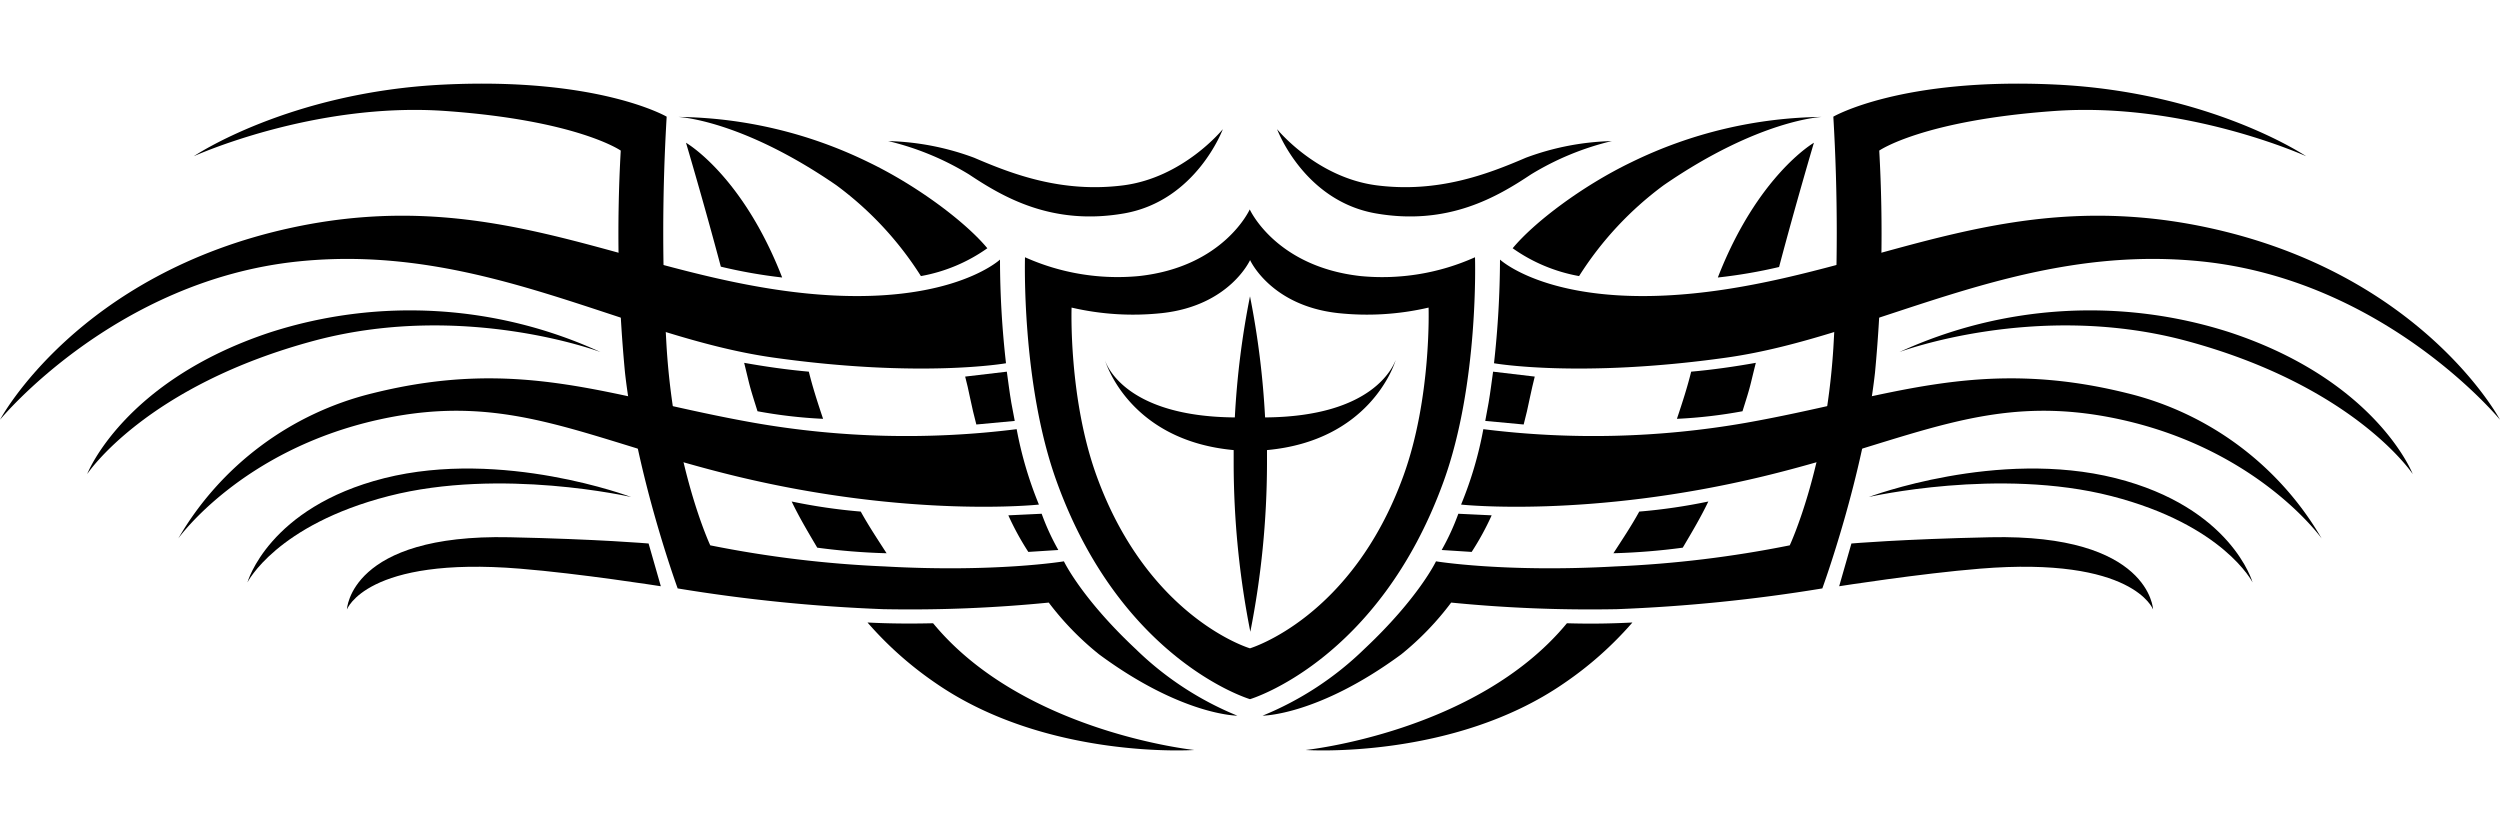 <svg id="Layer_1" data-name="Layer 1" xmlns="http://www.w3.org/2000/svg" viewBox="0 0 300 100"><path d="M150,25.1Zm27,5.77a27.15,27.15,0,0,1-13.72,2.26c-10.22-1.13-13.31-8-13.31-8s-3.09,6.9-13.32,8A27.15,27.15,0,0,1,123,30.87s-.46,15.15,3.8,26.91C134.58,79.34,150,83.9,150,83.9s15.42-4.56,23.23-26.12C177.5,46,177,30.87,177,30.87ZM168.41,57.1C162.22,74.18,150,77.79,150,77.8s-12.22-3.62-18.41-20.7c-3.38-9.32-3-20.19-3-20.19a32.52,32.52,0,0,0,10.87.66c8.1-.9,10.54-6.35,10.55-6.36h0s2.45,5.46,10.54,6.36a32.6,32.6,0,0,0,10.88-.66S171.79,47.78,168.41,57.1Z"/><path d="M167.4,43.22a.1.1,0,0,0,0,0Zm-34.81,0,0,0Zm19.22,6.87A102,102,0,0,0,150,35.56a101,101,0,0,0-1.82,14.53c-13.07-.1-15.38-6.23-15.59-6.87.24.77,3.27,9.67,15.45,10.79,0,.55,0,1.11,0,1.67a104.48,104.48,0,0,0,2,20.13,105,105,0,0,0,2-20.13c0-.56,0-1.12,0-1.67,12.17-1.12,15.2-10,15.44-10.79C167.2,43.86,164.89,50,151.81,50.09Z"/><path d="M180,31.15s7,6.56,26.74,3.62,34.89-12.44,58.14-7.47C290.68,32.82,300,50.37,300,50.37s-13.72-16.73-35.81-19-39.31,9.05-57,11.54-27.91.68-27.91.68A115.69,115.69,0,0,0,180,31.15Z"/><path d="M178,51.5a106.23,106.23,0,0,0,31.44-.75c17-3,27.8-8.07,45.89-3.55A37.14,37.14,0,0,1,278.6,64.62s-7.51-10.58-24-14.25c-15.89-3.54-24.88,2.41-43,6.79-20.92,5.05-36.27,3.39-36.27,3.39A45,45,0,0,0,178,51.5Z"/><path d="M151.51,85.88a38.14,38.14,0,0,0,12.21-8c6.51-6.11,8.6-10.52,8.6-10.52s8.22,1.36,21.55.61a135.05,135.05,0,0,0,20.9-2.53s4.3-9.16,5.23-23.63A235.37,235.37,0,0,0,220,14s8.14-4.75,26.74-3.85,30,8.6,30,8.6-14.42-6.56-30.23-5.43-21,4.75-21,4.75A177.58,177.58,0,0,1,225,44.72c-1.4,12.44-6.32,25.89-6.32,25.89a198.07,198.07,0,0,1-24.65,2.49,168.88,168.88,0,0,1-19.89-.79,34.66,34.66,0,0,1-6,6.22C158.14,85.88,151.51,85.88,151.51,85.88Z"/><path d="M189.49,33.13a40.35,40.35,0,0,1,10.16-10.91c11.51-7.92,19-8.19,19-8.19a53.38,53.38,0,0,0-22.87,5.43c-6,2.89-11.74,7.28-14.26,10.33A19.83,19.83,0,0,0,189.49,33.13Z"/><path d="M182.84,50.94c.27-1,.53-2.14.76-3.28.18-.85.37-1.67.57-2.47l-5-.59c-.17,1.19-.31,2.4-.54,3.74-.13.74-.26,1.47-.4,2.17Z"/><path d="M175,61.65A28.86,28.86,0,0,1,173,66l3.6.23A32.88,32.88,0,0,0,179,61.84Z"/><path d="M195.89,74.7A42.57,42.57,0,0,1,187.67,82c-13.33,9.2-31,8-31,8s20.44-2.12,31.25-15.08l.11-.13Q191.88,74.91,195.89,74.7Z"/><path d="M205,60.18c-.91,1.9-1.93,3.61-3.07,5.54a77.51,77.51,0,0,1-8.32.67c1.15-1.78,2.18-3.32,3.1-5A68.34,68.34,0,0,0,205,60.18Z"/><path d="M210.7,43.54c-.2.79-.38,1.53-.55,2.23-.28,1.18-.63,2.23-1.05,3.58a58.17,58.17,0,0,1-7.87.91c.7-2.09,1.26-3.83,1.71-5.66C205.52,44.37,208.11,44,210.7,43.54Z"/><path d="M206.14,33.3c4.78-12.29,11.53-16.17,11.53-16.17s-2.15,7.24-4.18,14.91A60.72,60.72,0,0,1,206.14,33.3Z"/><path d="M220.7,70.35s9.73-1.53,16.9-2.11c18.44-1.51,20.77,4.9,20.77,4.9s-.35-9.09-19.54-8.67c-10.69.23-16.66.75-16.66.75Z"/><path d="M227.92,42.25a54.77,54.77,0,0,1,39.68-2.36c17.63,5.84,21.93,17,21.93,17s-7-10.63-27.44-16.06C244.18,36.12,227.92,42.25,227.92,42.25Z"/><path d="M224.26,59.64s15.42-5.83,29.61-2.26c13.92,3.51,16.44,12.51,16.44,12.51S266.86,63,253.37,59.53,224.26,59.64,224.26,59.64Z"/><path d="M120,31.15s-7,6.56-26.75,3.62S58.37,22.33,35.11,27.3C9.32,32.82,0,50.37,0,50.37s13.72-16.73,35.81-19,39.3,9.05,57,11.54,27.91.68,27.91.68A110.75,110.75,0,0,1,120,31.15Z"/><path d="M122,51.5a106.17,106.17,0,0,1-31.43-.75c-17.05-3-27.8-8.07-45.89-3.55A37.18,37.18,0,0,0,21.39,64.62s7.52-10.58,24-14.25c15.89-3.54,24.88,2.41,43,6.79,20.93,5.05,36.28,3.39,36.28,3.39A45.73,45.73,0,0,1,122,51.5Z"/><path d="M148.48,85.88a38,38,0,0,1-12.2-8c-6.52-6.11-8.61-10.52-8.61-10.52s-8.22,1.36-21.55.61a135,135,0,0,1-20.89-2.53S80.93,56.25,80,41.78A235.37,235.37,0,0,1,80,14s-8.14-4.75-26.75-3.85-30,8.6-30,8.6,14.42-6.56,30.24-5.43,21,4.75,21,4.75A176.78,176.78,0,0,0,75,44.72c1.4,12.44,6.32,25.89,6.32,25.89a198.07,198.07,0,0,0,24.65,2.49,168.79,168.79,0,0,0,19.88-.79,34.89,34.89,0,0,0,6.05,6.22C141.86,85.88,148.48,85.88,148.48,85.88Z"/><path d="M110.51,33.13a40.35,40.35,0,0,0-10.16-10.91c-11.51-7.92-19-8.19-19-8.19a53.33,53.33,0,0,1,22.86,5.43c6,2.89,11.75,7.28,14.27,10.33A19.83,19.83,0,0,1,110.51,33.13Z"/><path d="M117.16,50.94c-.27-1-.53-2.14-.77-3.28-.17-.85-.36-1.67-.57-2.47l5-.59c.17,1.19.31,2.4.54,3.74.13.74.27,1.47.41,2.17Z"/><path d="M125,61.65A28.38,28.38,0,0,0,127,66l-3.6.23A32.88,32.88,0,0,1,121,61.84Z"/><path d="M104.1,74.7A42.87,42.87,0,0,0,112.32,82c13.34,9.2,31,8,31,8s-20.44-2.12-31.24-15.08l-.11-.13C109.41,74.85,106.79,74.84,104.1,74.7Z"/><path d="M95,60.18c.91,1.9,1.93,3.61,3.07,5.54a77.93,77.93,0,0,0,8.32.67c-1.15-1.78-2.17-3.32-3.1-5A68.34,68.34,0,0,1,95,60.18Z"/><path d="M89.3,43.54l.54,2.23c.29,1.18.64,2.23,1.06,3.58a58,58,0,0,0,7.87.91c-.7-2.09-1.26-3.83-1.71-5.66C94.47,44.37,91.89,44,89.3,43.54Z"/><path d="M93.86,33.3C89.08,21,82.32,17.13,82.32,17.13S84.47,24.37,86.5,32A60.88,60.88,0,0,0,93.86,33.3Z"/><path d="M79.3,70.35s-9.73-1.53-16.9-2.11c-18.45-1.51-20.77,4.9-20.77,4.9s.34-9.09,19.53-8.67c10.7.23,16.67.75,16.67.75Z"/><path d="M72.07,42.25A54.75,54.75,0,0,0,32.4,39.89c-17.63,5.84-21.94,17-21.94,17s7-10.63,27.45-16.06C55.82,36.12,72.07,42.25,72.07,42.25Z"/><path d="M75.73,59.64s-15.42-5.83-29.61-2.26C32.21,60.89,29.69,69.89,29.69,69.89S33.14,63,46.63,59.53,75.73,59.64,75.73,59.64Z"/><path d="M153.25,15.5s3.18,8.6,11.86,10.11,14.58-2,18.61-4.68a33.54,33.54,0,0,1,9.69-4,31.7,31.7,0,0,0-10.31,2c-4.65,2-10.54,4.23-17.83,3.32S153.25,15.5,153.25,15.5Z"/><path d="M146.74,15.5s-3.18,8.6-11.86,10.11-14.57-2-18.6-4.68a33.54,33.54,0,0,0-9.69-4,31.7,31.7,0,0,1,10.31,2c4.65,2,10.54,4.23,17.83,3.32S146.74,15.5,146.74,15.5Z"/></svg>
